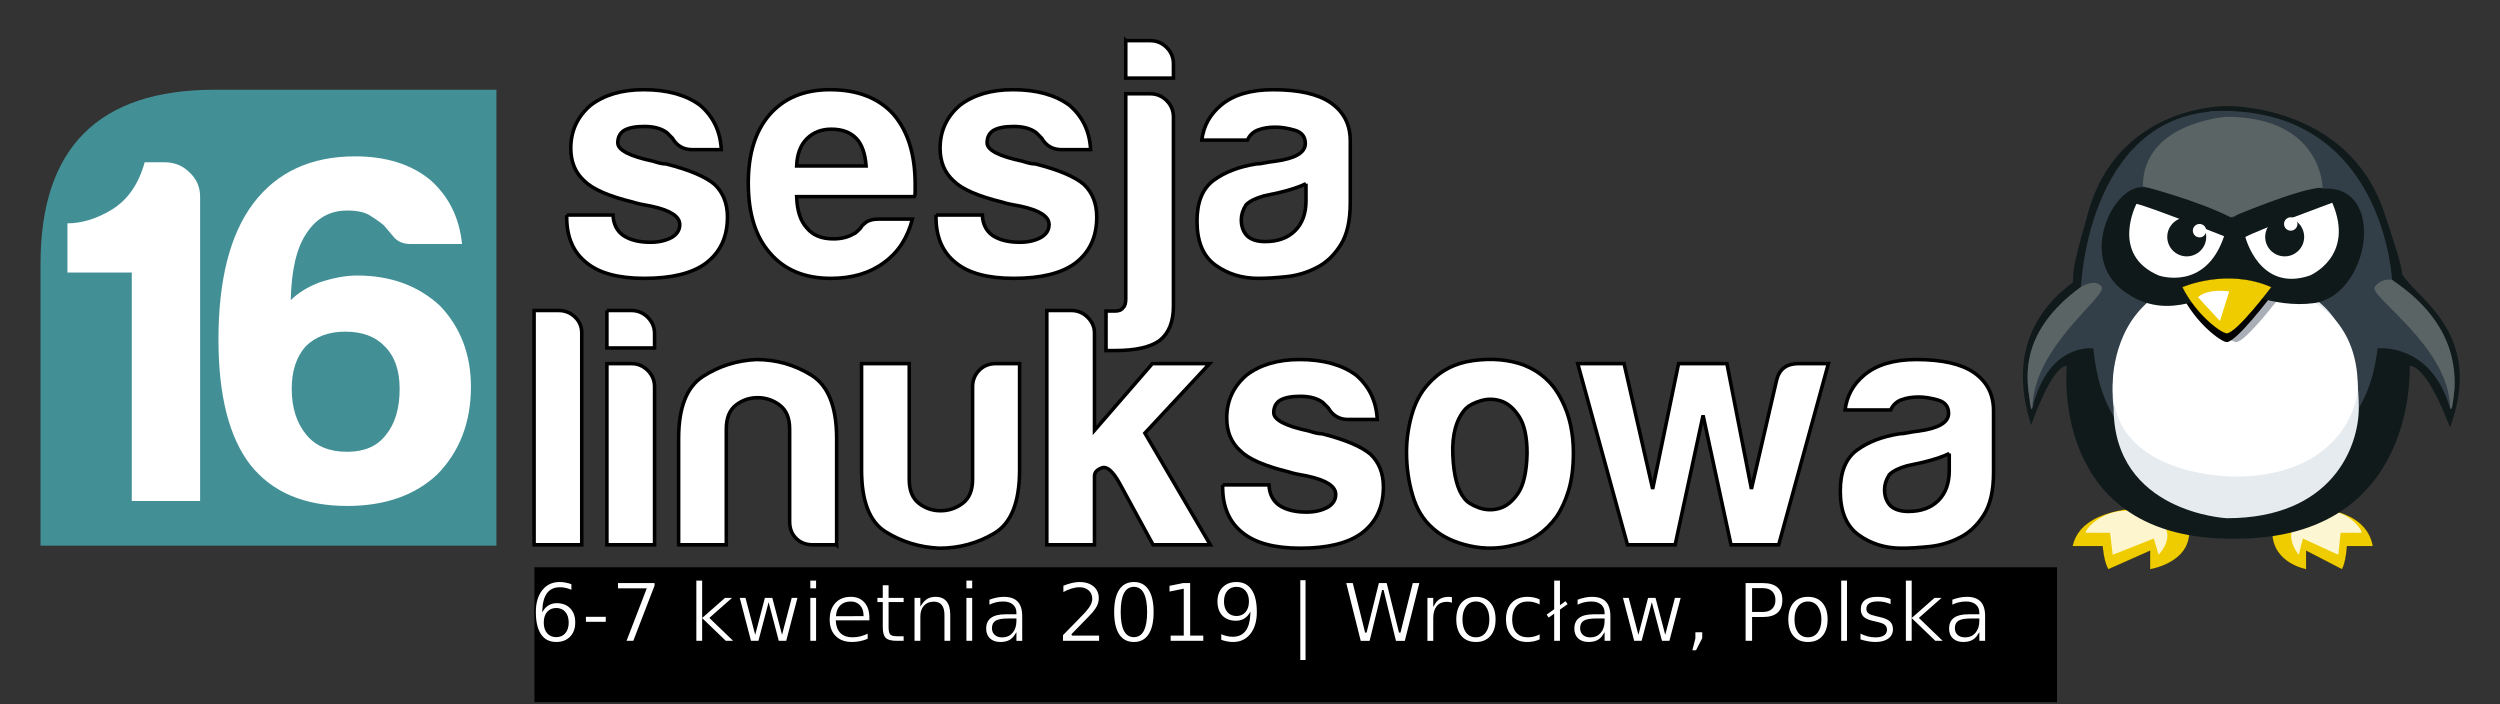 <?xml version="1.0" encoding="UTF-8" standalone="no"?>
<!-- Generator: Adobe Illustrator 14.0.0, SVG Export Plug-In . SVG Version: 6.00 Build 43363)  -->

<svg
   xmlns:dc="http://purl.org/dc/elements/1.1/"
   xmlns:cc="http://creativecommons.org/ns#"
   xmlns:rdf="http://www.w3.org/1999/02/22-rdf-syntax-ns#"
   xmlns:svg="http://www.w3.org/2000/svg"
   xmlns="http://www.w3.org/2000/svg"
   xmlns:sodipodi="http://sodipodi.sourceforge.net/DTD/sodipodi-0.dtd"
   xmlns:inkscape="http://www.inkscape.org/namespaces/inkscape"
   version="1.1"
   id="Layer_1"
   x="0px"
   y="0px"
   width="1229.987"
   height="346.599"
   viewBox="0 0 1229.987 346.599"
   enable-background="new 0 0 1674.168 1027.062"
   xml:space="preserve"
   inkscape:version="0.92.3 (2405546, 2018-03-11)"
   sodipodi:docname="16_sesja_logo_data_pl.svg"
   inkscape:export-filename="C:\Users\kitor\Desktop\13_sesja_logo.png"
   inkscape:export-xdpi="46.829765"
   inkscape:export-ydpi="46.829765"><rect x="0" y="0" width="1229.987" height="346.599" fill="#333333" stroke="none"/><defs
     id="defs105" /><sodipodi:namedview
     pagecolor="#ffffff"
     bordercolor="#666666"
     borderopacity="1"
     objecttolerance="10"
     gridtolerance="10"
     guidetolerance="10"
     inkscape:pageopacity="0"
     inkscape:pageshadow="2"
     inkscape:window-width="1853"
     inkscape:window-height="1025"
     id="namedview103"
     showgrid="false"
     inkscape:zoom="1.2569526"
     inkscape:cx="650.60671"
     inkscape:cy="272.51134"
     inkscape:window-x="67"
     inkscape:window-y="27"
     inkscape:window-maximized="1"
     inkscape:current-layer="Layer_1"
     showguides="true"
     inkscape:guide-bbox="true"
     fit-margin-top="20"
     fit-margin-left="20"
     fit-margin-right="20"
     fit-margin-bottom="20"><inkscape:grid
       type="xygrid"
       id="grid3002"
       originx="-237.705"
       originy="85.87" /><sodipodi:guide
       orientation="0,1"
       position="10.502,97.432"
       id="guide3054"
       inkscape:locked="false" /><sodipodi:guide
       position="33.176,164.658"
       orientation="1,0"
       id="guide3406"
       inkscape:locked="false" /><sodipodi:guide
       position="262.938,134.054"
       orientation="1,0"
       id="guide4202"
       inkscape:locked="false" /><sodipodi:guide
       position="980.944,145.59"
       orientation="1,0"
       id="guide4204"
       inkscape:locked="false" /><sodipodi:guide
       position="327.379,30.232"
       orientation="0,1"
       id="guide4206"
       inkscape:locked="false" /></sodipodi:namedview><g
     id="g63"
     transform="translate(1.751,-723.398)"><g
       id="g65"><path
         d="m 277.063,829.186 22.788,0 c 0.22,4.472 1.896,7.822 5.026,10.053 3.351,2.236 7.817,3.352 13.404,3.352 4.021,0 7.482,-0.78 10.389,-2.346 2.681,-1.561 4.021,-3.687 4.021,-6.367 0,-4.021 -4.691,-7.037 -14.074,-9.048 -4.021,-0.67 -7.038,-1.341 -9.048,-2.011 -11.844,-2.9 -19.771,-6.367 -23.792,-10.389 -4.472,-4.021 -6.702,-9.383 -6.702,-16.085 0,-8.487 3.236,-15.524 9.718,-21.111 6.702,-5.137 15.415,-7.708 26.138,-7.708 11.614,0 20.887,2.571 27.814,7.708 6.477,5.587 9.938,12.849 10.388,21.781 l -14.409,0 c -4.247,0 -7.488,-1.896 -9.718,-5.696 -0.896,-0.891 -1.791,-1.786 -2.681,-2.681 -2.681,-2.011 -6.367,-3.017 -11.059,-3.017 -4.471,0 -7.822,0.671 -10.053,2.011 -2.01,1.341 -3.016,3.352 -3.016,6.032 0,3.576 5.807,6.592 17.425,9.048 1.341,0.45 2.514,0.785 3.519,1.005 1.005,0.226 1.953,0.335 2.848,0.335 11.394,2.906 19.321,6.258 23.792,10.054 4.241,4.021 6.367,9.383 6.367,16.085 0,9.834 -3.576,17.426 -10.723,22.787 -6.702,4.917 -16.755,7.373 -30.16,7.373 -12.734,0 -22.232,-2.565 -28.484,-7.708 -6.482,-5.137 -9.718,-12.618 -9.718,-22.452 l 0,-1.005 z"
         id="path67"
         inkscape:connector-curvature="0"
         style="fill:#FFFFFF;fill-opacity:1;stroke:#000000;stroke-width:1.75px;stroke-opacity:1" /><path
         d="m 430.408,831.197 16.755,0 c -2.461,9.383 -7.153,16.535 -14.075,21.446 -6.927,5.143 -15.64,7.708 -26.138,7.708 -12.734,0 -22.678,-4.132 -29.825,-12.399 -7.152,-8.042 -10.724,-19.546 -10.724,-34.516 0,-14.295 3.461,-25.469 10.389,-33.511 7.147,-8.263 17.09,-12.399 29.824,-12.399 13.404,0 23.793,4.021 31.165,12.063 7.147,8.269 10.724,19.771 10.724,34.517 0,0.896 0,1.676 0,2.346 0,0.67 0,1.12 0,1.341 0,1.12 -0.115,1.9 -0.335,2.346 l -57.974,0 c 0.22,6.927 1.895,12.063 5.026,15.415 2.901,3.576 7.257,5.361 13.069,5.361 3.796,0 7.037,-0.78 9.718,-2.346 0.67,-0.22 1.283,-0.612 1.843,-1.173 0.555,-0.555 1.173,-1.173 1.843,-1.843 0.22,-0.671 1.058,-1.561 2.513,-2.682 1.453,-1.115 3.521,-1.674 6.202,-1.674 z m -40.213,-26.139 34.181,0 c -0.45,-6.032 -2.011,-10.498 -4.691,-13.404 -2.906,-3.126 -7.037,-4.691 -12.399,-4.691 -4.917,0 -8.938,1.565 -12.064,4.691 -3.132,3.13 -4.807,7.597 -5.027,13.404 z"
         id="path69"
         inkscape:connector-curvature="0"
         style="fill:#FFFFFF;fill-opacity:1;stroke:#000000;stroke-width:1.75px;stroke-opacity:1" /><path
         d="m 458.758,829.186 22.788,0 c 0.22,4.472 1.896,7.822 5.026,10.053 3.351,2.236 7.817,3.352 13.404,3.352 4.021,0 7.482,-0.78 10.389,-2.346 2.681,-1.561 4.021,-3.687 4.021,-6.367 0,-4.021 -4.691,-7.037 -14.074,-9.048 -4.021,-0.67 -7.038,-1.341 -9.048,-2.011 -11.844,-2.9 -19.771,-6.367 -23.792,-10.389 -4.472,-4.021 -6.702,-9.383 -6.702,-16.085 0,-8.487 3.236,-15.524 9.718,-21.111 6.702,-5.137 15.415,-7.708 26.138,-7.708 11.614,0 20.887,2.571 27.814,7.708 6.477,5.587 9.938,12.849 10.388,21.781 l -14.41,0 c -4.247,0 -7.488,-1.896 -9.718,-5.696 -0.896,-0.891 -1.791,-1.786 -2.681,-2.681 -2.681,-2.011 -6.367,-3.017 -11.059,-3.017 -4.471,0 -7.822,0.671 -10.053,2.011 -2.01,1.341 -3.016,3.352 -3.016,6.032 0,3.576 5.807,6.592 17.425,9.048 1.341,0.45 2.514,0.785 3.519,1.005 1.005,0.226 1.953,0.335 2.848,0.335 11.394,2.906 19.321,6.258 23.792,10.054 4.241,4.021 6.367,9.383 6.367,16.085 0,9.834 -3.576,17.426 -10.723,22.787 -6.702,4.917 -16.755,7.373 -30.16,7.373 -12.734,0 -22.232,-2.565 -28.484,-7.708 -6.482,-5.137 -9.718,-12.618 -9.718,-22.452 l 0,-1.005 z"
         id="path71"
         inkscape:connector-curvature="0"
         style="fill:#FFFFFF;fill-opacity:1;stroke:#000000;stroke-width:1.75px;stroke-opacity:1" /><path
         d="m 542.401,895.872 0,-19.437 4.356,0 c 2.011,0 3.351,-0.561 4.021,-1.676 0.89,-0.67 1.34,-2.126 1.34,-4.356 l 0,-11.729 0,-67.356 0,-21.782 12.064,0 c 3.126,0 5.807,1.12 8.042,3.351 2.23,2.236 3.351,4.917 3.351,8.043 l 0,77.745 0,15.415 c 0,7.592 -2.236,13.179 -6.702,16.755 -4.472,3.352 -11.844,5.027 -22.117,5.027 l -4.355,0 z m 9.718,-152.474 12.064,0 c 3.126,0 5.807,1.121 8.042,3.352 2.23,2.235 3.351,4.916 3.351,8.042 l 0,7.038 -23.458,0 0,-18.432 z"
         id="path73"
         inkscape:connector-curvature="0"
         style="fill:#FFFFFF;fill-opacity:1;stroke:#000000;stroke-width:1.75px;stroke-opacity:1" /><path
         d="m 646.15,854.989 c -4.691,2.461 -9.666,3.964 -14.912,4.524 -5.252,0.555 -9.886,0.838 -13.907,0.838 -8.042,0 -15.08,-2.179 -21.112,-6.535 -6.032,-4.356 -9.048,-11.561 -9.048,-21.614 0,-9.383 2.733,-16.085 8.21,-20.106 5.472,-4.021 12.451,-6.702 20.944,-8.043 1.115,0 2.456,-0.167 4.021,-0.502 1.561,-0.335 3.351,-0.613 5.362,-0.838 9.828,-1.341 14.745,-4.241 14.745,-8.713 0,-3.352 -1.733,-5.529 -5.194,-6.534 -3.466,-1.006 -6.649,-1.509 -9.55,-1.509 -3.131,0 -5.922,0.45 -8.378,1.341 -2.461,0.896 -4.246,2.571 -5.362,5.026 l -22.452,0 c 0.89,-6.922 4.021,-12.619 9.383,-17.09 6.032,-5.137 14.629,-7.708 25.803,-7.708 12.509,0 21.892,2.126 28.149,6.367 6.477,4.472 9.718,10.724 9.718,18.766 l 0,30.495 c 0,8.938 -1.623,15.918 -4.859,20.944 -3.24,5.026 -7.094,8.66 -11.561,10.891 z m -5.361,-41.218 c -3.131,1.565 -7.487,3.016 -13.069,4.356 l -7.708,1.676 c -4.021,1.12 -6.927,2.57 -8.713,4.356 -1.565,2.461 -2.346,4.916 -2.346,7.372 0,3.351 1.005,6.032 3.016,8.042 2.011,1.791 4.912,2.682 8.713,2.682 6.252,0 11.168,-1.786 14.745,-5.362 3.571,-3.57 5.361,-8.487 5.361,-14.744 l 0,-8.378 z"
         id="path75"
         inkscape:connector-curvature="0"
         style="fill:#FFFFFF;fill-opacity:1;stroke:#000000;stroke-width:1.75px;stroke-opacity:1" /><path
         d="m 261.016,876.162 12.064,0 c 3.126,0 5.807,1.063 8.042,3.184 2.23,2.126 3.351,4.749 3.351,7.875 l 0,104.219 -23.458,0 0,-115.278 z"
         id="path79"
         style="fill:#FFFFFF;fill-opacity:1;stroke:#000000;stroke-width:1.75px;stroke-opacity:1"
         inkscape:connector-curvature="0" /><path
         d="m 296.834,876.162 12.064,0 c 3.125,0 5.806,1.121 8.042,3.352 2.23,2.235 3.351,4.916 3.351,8.042 l 0,7.038 -23.457,0 0,-18.432 z m 0,26.138 12.064,0 c 3.125,0 5.806,1.12 8.042,3.351 2.23,2.236 3.351,4.917 3.351,8.043 l 0,77.745 -23.457,0 0,-89.139 z"
         id="path81"
         style="fill:#FFFFFF;fill-opacity:1;stroke:#000000;stroke-width:1.75px;stroke-opacity:1"
         inkscape:connector-curvature="0" /><path
         d="m 409.871,991.439 -11.729,0 c -3.352,0 -6.09,-1.058 -8.211,-3.184 -2.125,-2.12 -3.183,-4.859 -3.183,-8.21 l 0,-45.575 c 0,-5.361 -1.624,-9.268 -4.859,-11.729 -3.241,-2.455 -6.87,-3.686 -10.892,-3.686 -4.021,0 -7.597,1.23 -10.723,3.686 -3.132,2.461 -4.691,6.367 -4.691,11.729 l 0,56.969 -23.458,0 0,-52.276 c 0,-15.19 3.964,-25.354 11.896,-30.495 7.927,-5.137 16.697,-7.928 26.306,-8.378 9.828,0 18.876,2.571 27.144,7.708 8.263,5.142 12.399,15.529 12.399,31.165 l 0,52.276 z"
         id="path83"
         style="fill:#FFFFFF;fill-opacity:1;stroke:#000000;stroke-width:1.75px;stroke-opacity:1"
         inkscape:connector-curvature="0" /><path
         d="m 499.881,902.3 0,52.276 c 0,15.865 -4.137,26.254 -12.399,31.165 -8.268,4.917 -17.315,7.373 -27.144,7.373 -9.608,-0.45 -18.379,-3.126 -26.306,-8.043 -7.933,-4.911 -11.896,-15.08 -11.896,-30.495 l 0,-52.276 23.458,0 0,56.969 c 0,5.361 1.56,9.272 4.691,11.729 3.126,2.461 6.702,3.686 10.723,3.686 4.021,0 7.65,-1.225 10.892,-3.686 3.235,-2.456 4.859,-6.367 4.859,-11.729 l 0,-45.575 c 0,-3.126 1.058,-5.807 3.183,-8.043 2.121,-2.23 4.859,-3.351 8.211,-3.351 l 11.728,0 z"
         id="path85"
         style="fill:#FFFFFF;fill-opacity:1;stroke:#000000;stroke-width:1.75px;stroke-opacity:1"
         inkscape:connector-curvature="0" /><path
         d="m 536.729,902.3 0,32.841 28.483,-32.841 28.149,0 -31.835,34.181 32.17,54.958 -28.149,0 -16.42,-30.16 c -3.351,-6.031 -6.257,-8.597 -8.713,-7.707 -2.461,0.896 -3.686,2.235 -3.686,4.021 l 0,12.398 0,21.447 -23.458,0 0,-115.276 12.063,0 c 3.126,0 5.808,1.121 8.043,3.352 2.23,2.235 3.352,4.807 3.352,7.707 l 0,15.079 z"
         id="path87"
         style="fill:#FFFFFF;fill-opacity:1;stroke:#000000;stroke-width:1.75px;stroke-opacity:1"
         inkscape:connector-curvature="0" /><path
         d="m 599.786,961.95 22.787,0 c 0.221,4.472 1.896,7.822 5.027,10.053 3.351,2.236 7.817,3.352 13.404,3.352 4.021,0 7.482,-0.78 10.388,-2.346 2.681,-1.561 4.021,-3.687 4.021,-6.367 0,-4.021 -4.691,-7.037 -14.074,-9.048 -4.021,-0.67 -7.037,-1.341 -9.048,-2.011 -11.845,-2.9 -19.771,-6.367 -23.793,-10.389 -4.472,-4.021 -6.702,-9.383 -6.702,-16.085 0,-8.487 3.236,-15.524 9.718,-21.111 6.702,-5.137 15.415,-7.708 26.139,-7.708 11.613,0 20.887,2.571 27.814,7.708 6.477,5.587 9.938,12.849 10.388,21.781 l -14.409,0 c -4.247,0 -7.487,-1.896 -9.719,-5.696 -0.895,-0.891 -1.79,-1.786 -2.681,-2.681 -2.681,-2.011 -6.367,-3.017 -11.059,-3.017 -4.472,0 -7.822,0.671 -10.053,2.011 -2.011,1.341 -3.017,3.352 -3.017,6.032 0,3.576 5.808,6.592 17.426,9.048 1.341,0.45 2.514,0.785 3.519,1.005 1.006,0.226 1.953,0.335 2.849,0.335 11.394,2.906 19.321,6.258 23.793,10.054 4.241,4.021 6.367,9.383 6.367,16.085 0,9.834 -3.576,17.426 -10.724,22.787 -6.702,4.917 -16.756,7.373 -30.16,7.373 -12.733,0 -22.232,-2.565 -28.484,-7.708 -6.481,-5.137 -9.718,-12.618 -9.718,-22.452 l 0,-1.005 z"
         id="path89"
         style="fill:#FFFFFF;fill-opacity:1;stroke:#000000;stroke-width:1.75px;stroke-opacity:1"
         inkscape:connector-curvature="0" /><path
         d="m 703.319,983.396 c -4.691,-4.021 -8.043,-9.435 -10.054,-16.252 -2.01,-6.812 -3.016,-13.907 -3.016,-21.279 0,-6.032 0.838,-12.064 2.514,-18.097 1.675,-6.031 4.299,-11.059 7.875,-15.079 5.807,-6.702 13.289,-10.666 22.452,-11.896 9.157,-1.226 17.426,-0.503 24.798,2.178 8.487,3.352 14.745,9.163 18.766,17.426 3.797,7.372 5.697,15.976 5.697,25.804 0,7.152 -0.785,13.294 -2.346,18.431 -1.565,5.142 -3.576,9.498 -6.032,13.069 -5.361,7.372 -12.179,11.954 -20.441,13.739 -7.372,2.011 -14.803,2.178 -22.284,0.503 -7.488,-1.677 -13.462,-4.525 -17.929,-8.547 z m 16.085,-58.978 c -4.691,5.142 -6.817,12.792 -6.367,22.955 0.445,10.168 2.346,17.258 5.697,21.279 1.34,1.79 3.687,3.299 7.037,4.523 3.352,1.23 6.755,1.341 10.221,0.335 3.461,-1.005 6.535,-3.519 9.216,-7.539 2.681,-4.021 4.131,-10.499 4.356,-19.437 0,-8.043 -1.288,-14.074 -3.854,-18.096 -2.57,-4.021 -5.528,-6.587 -8.88,-7.708 -3.351,-1.115 -6.702,-1.173 -10.054,-0.167 -3.35,1.006 -5.811,2.294 -7.372,3.855 z"
         id="path91"
         style="fill:#FFFFFF;fill-opacity:1;stroke:#000000;stroke-width:1.75px;stroke-opacity:1"
         inkscape:connector-curvature="0" /><path
         d="m 873.348,991.439 -23.457,0 -13.739,-63.671 -13.739,63.671 -23.458,0 -24.463,-89.139 22.787,0 14.075,61.66 12.733,-61.66 23.793,0 12.063,61.66 12.399,-53.617 c 1.341,-5.362 4.911,-8.043 10.724,-8.043 l 14.744,0 -24.462,89.139 z"
         id="path93"
         style="fill:#FFFFFF;fill-opacity:1;stroke:#000000;stroke-width:1.75px;stroke-opacity:1"
         inkscape:connector-curvature="0" /><path
         d="m 962.639,987.753 c -4.692,2.461 -9.666,3.964 -14.913,4.524 -5.251,0.555 -9.886,0.838 -13.906,0.838 -8.043,0 -15.08,-2.179 -21.112,-6.535 -6.032,-4.356 -9.048,-11.561 -9.048,-21.614 0,-9.383 2.733,-16.085 8.21,-20.106 5.472,-4.021 12.451,-6.702 20.944,-8.043 1.115,0 2.456,-0.167 4.021,-0.502 1.561,-0.335 3.351,-0.613 5.361,-0.838 9.828,-1.341 14.745,-4.241 14.745,-8.713 0,-3.352 -1.733,-5.529 -5.194,-6.534 -3.466,-1.006 -6.649,-1.509 -9.551,-1.509 -3.131,0 -5.922,0.45 -8.377,1.341 -2.461,0.896 -4.247,2.571 -5.362,5.026 l -22.452,0 c 0.891,-6.922 4.021,-12.619 9.383,-17.09 6.032,-5.137 14.63,-7.708 25.804,-7.708 12.509,0 21.892,2.126 28.149,6.367 6.477,4.472 9.718,10.724 9.718,18.766 l 0,30.495 c 0,8.938 -1.623,15.918 -4.859,20.944 -3.242,5.026 -7.096,8.66 -11.561,10.891 z m -5.363,-41.218 c -3.131,1.565 -7.487,3.016 -13.069,4.356 l -7.707,1.676 c -4.021,1.12 -6.928,2.57 -8.713,4.356 -1.565,2.461 -2.346,4.916 -2.346,7.372 0,3.351 1.005,6.032 3.016,8.042 2.011,1.791 4.912,2.682 8.713,2.682 6.252,0 11.169,-1.786 14.745,-5.362 3.57,-3.57 5.361,-8.487 5.361,-14.744 l 0,-8.378 z"
         id="path95"
         style="fill:#FFFFFF;fill-opacity:1;stroke:#000000;stroke-width:1.75px;stroke-opacity:1"
         inkscape:connector-curvature="0" /><g
         id="g3063"
         transform="matrix(1.541,0,0,1.541,-650.355,114.93)"><g
           id="text3035"
           style="font-style:normal;font-variant:normal;font-weight:bold;font-stretch:normal;font-size:1000px;line-height:125%;font-family:Harabara;-inkscape-font-specification:'Harabara Bold';letter-spacing:0px;word-spacing:0px;fill:#dba100;fill-opacity:1;stroke:none"
           transform="matrix(1.355,0,0,1.355,-191.222,31.129)"><path
             style="fill:#429096;fill-opacity:1"
             inkscape:connector-curvature="0"
             id="path3044"
             d="m 502.312,289.577 c -27.344,0 -41.016,13.672 -41.016,41.016 l 0,66.406 107.422,0 0,-107.422 -66.406,0" /></g></g></g></g><g
     transform="matrix(0.347,0,0,0.347,904.748,-41.317)"
     id="g3109"><g
       id="g7"><path
         style="fill:#efcc00;stroke:#000000;stroke-width:0.25"
         inkscape:connector-curvature="0"
         id="path9"
         d="m 669.493,839.33 c 0,0 77.73,-1.643 87.614,54.105 l -36.737,0 c 0,0 -1.406,22.956 -7.073,32.791 l -50.851,-26.23 0,26.23 c 0,0 -46.654,-8.202 -48.063,-50.831 -1.41,-42.625 55.11,-36.065 55.11,-36.065 z" /><path
         style="opacity:0.83;fill:#fffffe"
         inkscape:connector-curvature="0"
         id="path11"
         d="m 741.172,874.399 -29.897,0.093 -3.228,31.152 -50.236,-22.996 -5.897,22.996 c 0,0 -34.352,-40.344 19.78,-59.028 42.065,-14.51 69.478,21.226 69.478,27.783" /></g><g
       id="g13"><path
         style="fill:#efcc00;stroke:#000000;stroke-width:0.25"
         inkscape:connector-curvature="0"
         id="path15"
         d="m 432.88,839.33 c 0,0 -90.176,-1.643 -101.657,54.105 l 42.629,0 c 0,0 1.642,22.956 8.2,32.791 l 59.026,-26.23 0,26.23 c 0,0 54.096,-8.202 55.738,-50.831 C 498.457,832.77 432.88,839.33 432.88,839.33 Z" /><path
         style="opacity:0.81;fill:#fffffe"
         inkscape:connector-curvature="0"
         id="path17"
         d="m 349.708,874.399 34.674,0.093 3.768,31.152 58.296,-22.996 6.802,22.996 c 0,0 39.878,-40.344 -22.953,-59.028 -48.789,-14.51 -80.587,21.226 -80.587,27.783" /></g><path
       style="fill:#111a1b"
       d="m 1509.469,539.219 c -5.883,0.07 -53.41,2.203 -67.625,51.969 -6.487,22.713 -7.3,28.092 -7.438,30.562 -0.05,0.099 -0.054,4.012 -0.107,4.118 -22.215,16.615 -30.346,39.776 -20.562,70.281 0,0 9.933,-29.148 17.514,-29.148 0,0 -9.116,86.482 83.406,84.969 89.751,0 85.188,-84.969 85.188,-84.969 9.001,0 19.844,30.344 19.844,30.344 17.154,-46.268 -16.239,-63.213 -23.438,-75.344 -0.069,-0.117 -0.091,-0.173 -0.156,-0.281 0.281,-1.247 -1.221,-7.978 -8.875,-30.531 -18.005,-53.084 -77.156,-51.969 -77.156,-51.969 0,0 -0.202,-0.005 -0.594,0 z"
       transform="matrix(2.883,0,0,2.883,-3803.225,-1285.166)"
       id="path19"
       inkscape:connector-curvature="0"
       sodipodi:nodetypes="cccccccccccccc" /><path
       style="fill:#323f49"
       inkscape:connector-curvature="0"
       id="path21"
       d="m 763.642,612.945 c 0,0 75.42,-8.84 102.655,84.476 l 0,0 c 0,0 42.013,-76.779 -82.083,-181.573 0,0 -11.373,-251.932 -258.165,-238.991 l 0,493.492 c 0,0 214.23,49.192 237.593,-157.404 z" /><path
       style="fill:#323f49"
       inkscape:connector-curvature="0"
       id="path25"
       d="m 360.723,612.945 c 0,0 -63.484,-8.84 -86.438,84.476 l 0,0 c 0,0 -39.352,-93.315 68.865,-171.511 0,0 9.84,-261.994 217.61,-249.054 l 0,493.492 c 0,0.001 -180.36,49.193 -200.037,-157.403 z" /><path
       style="fill:#232c35"
       inkscape:connector-curvature="0"
       id="path27"
       d="M 407.429,328.822" /><path
       style="fill:#e6ebef"
       inkscape:connector-curvature="0"
       id="path29"
       d="m 440.296,545.575 c 0,0 200.042,-6.555 237.75,0 0,0 59.03,37.077 59.03,151.846 0,54.751 -37.484,156.406 -187.126,156.406 0,0 -160.482,-7.838 -160.482,-156.406 0,0 -14.757,-89.537 50.828,-151.846 z" /><path
       style="fill:#ffffff"
       inkscape:connector-curvature="0"
       id="path31"
       d="m 440.296,545.575 c 0,0 184.438,-8.606 222.584,-2.917 0,0 72.759,25.488 72.759,125.092 0,31.86 -31.716,127.052 -174.366,127.052 0,0 -173.086,1.896 -173.086,-127.052 10e-4,0 -3.494,-75.994 52.109,-122.175 z" /><path
       style="fill:#a9aeb7"
       inkscape:connector-curvature="0"
       id="path33"
       d="m 500.07,538.518 c 0,0 63.123,-27.795 126.252,0 0,0 -49.445,65.588 -63.129,65.588 -8.016,-10e-4 -43.452,-26.24 -63.123,-65.588 z" /><path
       style="fill:#020202"
       inkscape:connector-curvature="0"
       id="path35"
       d="m 486.821,538.518 c 0,0 63.128,-27.795 126.255,0 0,0 -49.448,65.588 -63.126,65.588 -8.016,-10e-4 -43.449,-26.24 -63.129,-65.588 z" /><path
       style="fill:#10191a"
       inkscape:connector-curvature="0"
       id="path37"
       d="m 559.095,427.717 c 0,0 -86.207,-40.311 -128.121,-43.207 -41.914,-2.896 -92.885,100.057 -26.388,147.948 55.681,40.112 106.678,11.248 154.228,-4.915 0,0 57.389,29.166 114.721,21.313 79.195,-10.851 104.122,-168.884 12.193,-162.323 l 0,0 c 0.001,0 -49.573,-16.206 -126.633,41.184 z" /><path
       style="fill:#ffffff"
       inkscape:connector-curvature="0"
       id="path39"
       d="m 546.082,454.001 c 0,0 -107.577,-42.632 -124.23,-45.911 0,0 -37.866,72.143 31.77,101.654 -0.001,0 66.097,22.956 92.46,-55.743 z" /><path
       style="fill:#ffffff"
       inkscape:connector-curvature="0"
       id="path41"
       d="m 699.466,406.547 c 0,0 -108.63,39.906 -123.232,48.563 0,0 19.857,79.009 91.436,54.621 -10e-4,0 64.564,-26.922 31.796,-103.184 z" /><path
       style="fill:#5a6464"
       inkscape:connector-curvature="0"
       id="path43"
       d="m 430.974,383.072 c 0,0 79.833,20.891 124.61,44.266 0,0 98.999,-42.242 130.145,-42.242 l 0,0 c 0,0 -0.609,-100.404 -136.703,-100.404 0,-0.001 -118.052,8.198 -118.052,98.38 z" /><path
       style="fill:#efcc00;stroke:#000000;stroke-width:0.25"
       inkscape:connector-curvature="0"
       id="path45"
       d="m 486.821,526.171 c 0,0 63.128,-27.8 126.255,0 0,0 -49.448,65.585 -63.126,65.585 -8.016,0 -43.449,-26.236 -63.129,-65.585 z" /><path
       style="fill:#10191a"
       inkscape:connector-curvature="0"
       id="path47"
       d="m 520.769,454.961 c 0,15.252 -12.374,27.617 -27.643,27.617 -15.245,0 -27.618,-12.365 -27.618,-27.617 0,-15.245 12.374,-27.623 27.618,-27.623 15.27,0 27.643,12.378 27.643,27.623 z" /><path
       style="fill:#10191a"
       inkscape:connector-curvature="0"
       id="path49"
       d="m 659.627,454.961 c 0,15.252 -12.373,27.617 -27.618,27.617 -15.27,0 -27.644,-12.365 -27.644,-27.617 0,-15.245 12.374,-27.623 27.644,-27.623 15.245,0 27.618,12.378 27.618,27.623 z" /><path
       style="fill:#ffffff"
       inkscape:connector-curvature="0"
       id="path51"
       d="m 520.769,446.131 c 0,5.258 -4.252,9.51 -9.477,9.51 -5.254,0 -9.507,-4.252 -9.507,-9.51 0,-5.25 4.253,-9.502 9.507,-9.502 5.225,0 9.477,4.252 9.477,9.502 z" /><path
       style="fill:#ffffff"
       inkscape:connector-curvature="0"
       id="path53"
       d="m 650.098,436.642 c 0,5.242 -4.278,9.489 -9.507,9.489 -5.249,0 -9.504,-4.247 -9.504,-9.489 0,-5.266 4.255,-9.517 9.504,-9.517 5.229,0 9.507,4.251 9.507,9.517 z" /><path
       style="fill:#ffffff"
       inkscape:connector-curvature="0"
       id="path55"
       d="m 553.332,532.239 c 0,0 -29.515,-4.915 -44.271,8.201 l 31.155,33.791 13.116,-41.992 z" /><path
       style="fill:#5a6464"
       inkscape:connector-curvature="0"
       id="path57"
       d="m 343.15,525.91 c 0,0 21.007,-13.101 29.364,0 8.351,13.11 -96.59,83.973 -98.229,171.511 0,0 -1.921,9.315 -4.397,-15.498 -2.473,-24.814 -16.917,-90.412 73.262,-156.013 z" /><path
       style="fill:#5a6464"
       inkscape:connector-curvature="0"
       id="path59"
       d="m 784.214,515.848 c 0,0 -15.447,-3.038 -24.544,10.062 -9.12,13.11 105.25,83.973 107.037,171.511 0,0 2.078,9.315 4.792,-15.498 2.689,-24.814 10.989,-100.475 -87.285,-166.075 z" /></g><g
     aria-label="16"
     transform="matrix(1.299,0,0,1.292,-9.915,84.377)"
     style="font-style:normal;font-weight:normal;font-size:5px;line-height:125%;font-family:sans-serif;letter-spacing:0px;word-spacing:0px;fill:#000000;fill-opacity:1;stroke:none;stroke-width:1px;stroke-linecap:butt;stroke-linejoin:miter;stroke-opacity:1"
     id="flowRoot94"><path
       id="path407"
       style="font-style:normal;font-variant:normal;font-weight:normal;font-stretch:normal;font-size:192px;font-family:Harabara;-inkscape-font-specification:Harabara;letter-spacing:6.949px;fill:#ffffff"
       d="m 118.124,82.736 q 0,10.875 5.625,17.625 5.25,6.375 15.375,6.375 9.75,0 14.625,-6.375 5.25,-6.375 5.25,-17.625 0,-10.5 -5.625,-16.125 -5.25,-5.625 -15,-5.625 -9.375,0 -15,5.625 -5.25,6 -5.25,16.125 z m -0.375,-33.75 q 4.125,-4.125 10.875,-6.75 7.875,-2.625 14.25,-2.625 19.125,0 31.5,11.625 11.625,12.375 11.625,30.75 0,20.25 -12.75,33.375 -12.75,12 -34.125,12 -24.375,0 -36.75,-15.75 -12,-15.75 -12,-47.625 0,-34.125 13.125,-51.75 13.5,-18 38.625,-18 17.625,0 28.5,9 10.5,9.375 12,24.375 h -19.5 q -3.75,0 -6,-2.25 -1.875,-2.25 -4.125,-4.875 -2.25,-1.875 -5.25,-3.75 -3,-1.875 -8.625,-1.875 -9.75,0 -15.375,8.625 -5.625,8.25 -6,25.5 z M 57.551,125.486 V 38.486 h -24.375 v -18.75 q 8.25,0 16.875,-5.25 9,-5.625 12.375,-18 h 7.5 v 0 q 5.625,0 9.375,3.75 4.125,3.75 4.125,9.375 V 125.486 Z" /></g><flowRoot
     xml:space="preserve"
     id="flowRoot110"
     style="font-style:normal;font-weight:normal;font-size:5px;line-height:125%;font-family:sans-serif;letter-spacing:0px;word-spacing:0px;fill:#000000;fill-opacity:1;stroke:none;stroke-width:1px;stroke-linecap:butt;stroke-linejoin:miter;stroke-opacity:1"><flowRegion
       id="flowRegion112"><rect
         id="rect114"
         width="749.101"
         height="66.382"
         x="262.938"
         y="279.092" /></flowRegion><flowPara
       id="flowPara116" /></flowRoot><g
     aria-label="6-7 kwietnia 2019 | Wrocław, Polska"
     style="font-style:normal;font-weight:normal;font-size:5px;line-height:125%;font-family:sans-serif;letter-spacing:0px;word-spacing:0px;fill:#000000;fill-opacity:1;stroke:none;stroke-width:1px;stroke-linecap:butt;stroke-linejoin:miter;stroke-opacity:1"
     id="text120"><path
       id="path469"
       style="font-size:40px;fill:#FFFFFF;fill-opacity:1;stroke:#000000;stroke-width:0.75px;stroke-opcity:1"
       d="m 969.878,304.662 q -4.355,0 -6.035,0.996 -1.68,0.996 -1.68,3.398 0,1.914 1.25,3.047 1.27,1.113 3.438,1.113 2.988,0 4.785,-2.109 1.816,-2.129 1.816,-5.645 v -0.801 z m 7.168,-1.484 v 12.48 h -3.594 v -3.32 q -1.23,1.992 -3.066,2.949 -1.836,0.938 -4.492,0.938 -3.359,0 -5.352,-1.875 -1.973,-1.895 -1.973,-5.059 0,-3.691 2.461,-5.566 2.48,-1.875 7.383,-1.875 h 5.039 v -0.352 q 0,-2.48 -1.641,-3.828 -1.621,-1.367 -4.57,-1.367 -1.875,0 -3.652,0.449 -1.777,0.449 -3.418,1.348 v -3.32 q 1.973,-0.762 3.828,-1.133 1.855,-0.391 3.613,-0.391 4.746,0 7.09,2.461 2.344,2.461 2.344,7.461 z m -39.746,-17.91 h 3.613 v 17.949 l 10.723,-9.434 h 4.59 l -11.602,10.234 12.09,11.641 h -4.688 L 940.913,304.974 v 10.684 h -3.613 z m -6.777,9.16 v 3.398 q -1.523,-0.781 -3.164,-1.172 -1.641,-0.391 -3.398,-0.391 -2.676,0 -4.023,0.82 -1.328,0.82 -1.328,2.461 0,1.25 0.957,1.973 0.957,0.703 3.848,1.348 l 1.23,0.273 q 3.828,0.82 5.43,2.324 1.621,1.484 1.621,4.16 0,3.047 -2.422,4.824 -2.402,1.777 -6.621,1.777 -1.758,0 -3.672,-0.352 -1.895,-0.332 -4.004,-1.016 v -3.711 q 1.992,1.035 3.926,1.562 1.934,0.508 3.828,0.508 2.539,0 3.906,-0.859 1.367,-0.879 1.367,-2.461 0,-1.465 -0.996,-2.246 -0.977,-0.781 -4.316,-1.504 l -1.25,-0.293 q -3.34,-0.703 -4.824,-2.148 -1.484,-1.465 -1.484,-4.004 0,-3.086 2.188,-4.766 2.188,-1.68 6.211,-1.68 1.992,0 3.75,0.293 1.758,0.293 3.242,0.879 z m -25.039,-9.16 h 3.594 v 30.391 h -3.594 z m -15.977,11.035 q -2.891,0 -4.57,2.266 -1.68,2.246 -1.68,6.172 0,3.926 1.66,6.191 1.68,2.246 4.59,2.246 2.871,0 4.551,-2.266 1.68,-2.266 1.68,-6.172 0,-3.887 -1.68,-6.152 -1.68,-2.285 -4.551,-2.285 z m 0,-3.047 q 4.688,0 7.363,3.047 2.676,3.047 2.676,8.438 0,5.371 -2.676,8.438 -2.676,3.047 -7.363,3.047 -4.707,0 -7.383,-3.047 -2.656,-3.066 -2.656,-8.438 0,-5.391 2.656,-8.438 2.676,-3.047 7.383,-3.047 z m -27.109,-3.516 v 10.957 h 4.961 q 2.754,0 4.258,-1.426 1.504,-1.426 1.504,-4.062 0,-2.617 -1.504,-4.043 -1.504,-1.426 -4.258,-1.426 z m -3.945,-3.242 h 8.906 q 4.902,0 7.402,2.227 2.52,2.207 2.52,6.484 0,4.316 -2.52,6.523 -2.5,2.207 -7.402,2.207 h -4.961 v 11.719 h -3.945 z m -24.707,24.199 h 4.121 v 3.359 l -3.203,6.25 h -2.52 l 1.602,-6.25 z m -35.742,-16.914 h 3.594 l 4.492,17.07 4.473,-17.07 h 4.238 l 4.492,17.07 4.473,-17.07 h 3.594 l -5.723,21.875 h -4.238 l -4.707,-17.93 -4.727,17.93 h -4.238 z m -12.5,10.879 q -4.355,0 -6.035,0.996 -1.68,0.996 -1.68,3.398 0,1.914 1.25,3.047 1.27,1.113 3.438,1.113 2.988,0 4.785,-2.109 1.816,-2.129 1.816,-5.645 v -0.801 z m 7.168,-1.484 v 12.48 h -3.594 v -3.32 q -1.23,1.992 -3.066,2.949 -1.836,0.938 -4.492,0.938 -3.359,0 -5.352,-1.875 -1.973,-1.895 -1.973,-5.059 0,-3.691 2.461,-5.566 2.48,-1.875 7.383,-1.875 h 5.039 v -0.352 q 0,-2.48 -1.641,-3.828 -1.621,-1.367 -4.57,-1.367 -1.875,0 -3.652,0.449 -1.777,0.449 -3.418,1.348 v -3.32 q 1.973,-0.762 3.828,-1.133 1.855,-0.391 3.613,-0.391 4.746,0 7.09,2.461 2.344,2.461 2.344,7.461 z m -28.398,-17.91 h 3.594 v 11.758 l 2.441,-1.758 1.484,2.07 -3.926,2.754 v 15.566 h -3.594 v -13.008 l -2.402,1.719 -1.445,-2.07 3.848,-2.754 z m -6.406,9.355 v 3.359 q -1.523,-0.84 -3.066,-1.25 -1.523,-0.43 -3.086,-0.43 -3.496,0 -5.43,2.227 -1.934,2.207 -1.934,6.211 0,4.004 1.934,6.23 1.934,2.207 5.43,2.207 1.562,0 3.086,-0.41 1.543,-0.43 3.066,-1.27 v 3.32 q -1.504,0.703 -3.125,1.055 -1.602,0.352 -3.418,0.352 -4.941,0 -7.852,-3.105 -2.91,-3.105 -2.91,-8.379 0,-5.352 2.93,-8.418 2.949,-3.066 8.066,-3.066 1.66,0 3.242,0.352 1.582,0.332 3.066,1.016 z m -31.719,1.68 q -2.891,0 -4.57,2.266 -1.68,2.246 -1.68,6.172 0,3.926 1.66,6.191 1.68,2.246 4.59,2.246 2.871,0 4.551,-2.266 1.68,-2.266 1.68,-6.172 0,-3.887 -1.68,-6.152 -1.68,-2.285 -4.551,-2.285 z m 0,-3.047 q 4.688,0 7.363,3.047 2.676,3.047 2.676,8.438 0,5.371 -2.676,8.438 -2.676,3.047 -7.363,3.047 -4.707,0 -7.383,-3.047 -2.656,-3.066 -2.656,-8.438 0,-5.391 2.656,-8.438 2.676,-3.047 7.383,-3.047 z m -11.426,3.887 q -0.605,-0.352 -1.328,-0.508 -0.703,-0.176 -1.562,-0.176 -3.047,0 -4.688,1.992 -1.621,1.973 -1.621,5.684 v 11.523 h -3.613 v -21.875 h 3.613 v 3.398 q 1.133,-1.992 2.949,-2.949 1.816,-0.977 4.414,-0.977 0.371,0 0.82,0.059 0.449,0.039 0.996,0.137 z m -52.852,-10.645 h 3.984 l 6.133,24.648 6.113,-24.648 h 4.434 l 6.133,24.648 6.113,-24.648 h 4.004 l -7.324,29.16 h -4.961 l -6.152,-25.312 -6.211,25.312 h -4.961 z m -19.18,-1.406 v 40 h -3.32 v -40 z m -42.207,29.961 v -3.594 q 1.484,0.703 3.008,1.074 1.523,0.371 2.988,0.371 3.906,0 5.957,-2.617 2.07,-2.637 2.363,-7.988 -1.133,1.68 -2.871,2.578 -1.738,0.898 -3.848,0.898 -4.375,0 -6.934,-2.637 -2.539,-2.656 -2.539,-7.246 0,-4.492 2.656,-7.207 2.656,-2.715 7.07,-2.715 5.059,0 7.715,3.887 2.676,3.867 2.676,11.25 0,6.895 -3.281,11.016 -3.262,4.102 -8.789,4.102 -1.484,0 -3.008,-0.293 -1.523,-0.293 -3.164,-0.879 z m 7.852,-12.363 q 2.656,0 4.199,-1.816 1.562,-1.816 1.562,-4.98 0,-3.145 -1.562,-4.961 -1.543,-1.836 -4.199,-1.836 -2.656,0 -4.219,1.836 -1.543,1.816 -1.543,4.961 0,3.164 1.543,4.98 1.562,1.816 4.219,1.816 z m -32.754,9.648 h 6.445 v -22.246 l -7.012,1.406 v -3.594 l 6.973,-1.406 h 3.945 v 25.84 h 6.445 v 3.32 h -16.797 z m -17.715,-23.242 q -3.047,0 -4.59,3.008 -1.523,2.988 -1.523,9.004 0,5.996 1.523,9.004 1.543,2.988 4.59,2.988 3.066,0 4.59,-2.988 1.543,-3.008 1.543,-9.004 0,-6.016 -1.543,-9.004 -1.523,-3.008 -4.59,-3.008 z m 0,-3.125 q 4.902,0 7.48,3.887 2.598,3.867 2.598,11.25 0,7.363 -2.598,11.25 -2.578,3.867 -7.48,3.867 -4.902,0 -7.5,-3.867 -2.578,-3.887 -2.578,-11.25 0,-7.383 2.578,-11.25 2.598,-3.887 7.5,-3.887 z m -30.508,26.367 h 13.77 v 3.32 h -18.516 v -3.32 q 2.246,-2.324 6.113,-6.23 3.887,-3.926 4.883,-5.059 1.895,-2.129 2.637,-3.594 0.762,-1.484 0.762,-2.91 0,-2.324 -1.641,-3.789 -1.621,-1.465 -4.238,-1.465 -1.855,0 -3.926,0.645 -2.051,0.645 -4.395,1.953 v -3.984 q 2.383,-0.957 4.453,-1.445 2.07,-0.488 3.789,-0.488 4.531,0 7.227,2.266 2.695,2.266 2.695,6.055 0,1.797 -0.684,3.418 -0.664,1.602 -2.441,3.789 -0.488,0.566 -3.105,3.281 -2.617,2.695 -7.383,7.559 z m -31.23,-7.676 q -4.355,0 -6.035,0.996 -1.68,0.996 -1.68,3.398 0,1.914 1.25,3.047 1.27,1.113 3.438,1.113 2.988,0 4.785,-2.109 1.816,-2.129 1.816,-5.645 v -0.801 z m 7.168,-1.484 v 12.48 h -3.594 v -3.32 q -1.23,1.992 -3.066,2.949 -1.836,0.938 -4.492,0.938 -3.359,0 -5.352,-1.875 -1.973,-1.895 -1.973,-5.059 0,-3.691 2.461,-5.566 2.48,-1.875 7.383,-1.875 h 5.039 v -0.352 q 0,-2.48 -1.641,-3.828 -1.621,-1.367 -4.57,-1.367 -1.875,0 -3.652,0.449 -1.777,0.449 -3.418,1.348 v -3.32 q 1.973,-0.762 3.828,-1.133 1.855,-0.391 3.613,-0.391 4.746,0 7.09,2.461 2.344,2.461 2.344,7.461 z m -28.203,-9.395 h 3.594 v 21.875 h -3.594 z m 0,-8.516 h 3.594 v 4.551 h -3.594 z m -7.207,17.188 v 13.203 h -3.594 v -13.086 q 0,-3.105 -1.211,-4.648 -1.211,-1.543 -3.633,-1.543 -2.91,0 -4.59,1.855 -1.68,1.855 -1.68,5.059 v 12.363 h -3.613 v -21.875 h 3.613 v 3.398 q 1.289,-1.973 3.027,-2.949 1.758,-0.977 4.043,-0.977 3.77,0 5.703,2.344 1.934,2.324 1.934,6.855 z m -30.332,-14.883 v 6.211 h 7.402 v 2.793 h -7.402 v 11.875 q 0,2.676 0.723,3.438 0.742,0.762 2.988,0.762 h 3.691 v 3.008 h -3.691 q -4.16,0 -5.742,-1.543 -1.582,-1.562 -1.582,-5.664 v -11.875 h -2.637 v -2.793 h 2.637 v -6.211 z m -9.453,16.25 v 1.758 H 411.577 q 0.234,3.711 2.227,5.664 2.012,1.934 5.586,1.934 2.07,0 4.004,-0.508 1.953,-0.508 3.867,-1.523 v 3.398 q -1.934,0.82 -3.965,1.25 -2.031,0.43 -4.121,0.43 -5.234,0 -8.301,-3.047 -3.047,-3.047 -3.047,-8.242 0,-5.371 2.891,-8.516 2.91,-3.164 7.832,-3.164 4.414,0 6.973,2.852 2.578,2.832 2.578,7.715 z m -3.594,-1.055 q -0.039,-2.949 -1.66,-4.707 -1.602,-1.758 -4.258,-1.758 -3.008,0 -4.824,1.699 -1.797,1.699 -2.07,4.785 z m -26.211,-8.984 h 3.594 v 21.875 h -3.594 z m 0,-8.516 h 3.594 v 4.551 h -3.594 z m -34.824,8.516 h 3.594 l 4.492,17.07 4.473,-17.07 h 4.238 l 4.492,17.07 4.473,-17.07 h 3.594 l -5.723,21.875 h -4.238 l -4.707,-17.93 -4.727,17.93 h -4.238 z m -21.25,-8.516 h 3.613 v 17.949 l 10.723,-9.434 h 4.59 l -11.602,10.234 12.09,11.641 H 356.948 L 345.835,304.974 v 10.684 h -3.613 z m -38.555,1.23 h 18.75 v 1.68 l -10.586,27.48 h -4.121 l 9.961,-25.84 h -14.004 z M 287.885,303.099 h 10.527 v 3.203 H 287.885 Z m -14.219,-3.594 q -2.656,0 -4.219,1.816 -1.543,1.816 -1.543,4.98 0,3.145 1.543,4.98 1.562,1.816 4.219,1.816 2.656,0 4.199,-1.816 1.562,-1.836 1.562,-4.98 0,-3.164 -1.562,-4.98 -1.543,-1.816 -4.199,-1.816 z m 7.832,-12.363 v 3.594 q -1.484,-0.703 -3.008,-1.074 -1.504,-0.371 -2.988,-0.371 -3.906,0 -5.977,2.637 -2.051,2.637 -2.344,7.969 1.152,-1.699 2.891,-2.598 1.738,-0.918 3.828,-0.918 4.395,0 6.934,2.676 2.559,2.656 2.559,7.246 0,4.492 -2.656,7.207 -2.656,2.715 -7.07,2.715 -5.059,0 -7.734,-3.867 -2.676,-3.887 -2.676,-11.25 0,-6.914 3.281,-11.016 3.281,-4.121 8.809,-4.121 1.484,0 2.988,0.293 1.523,0.293 3.164,0.879 z" /></g></svg>